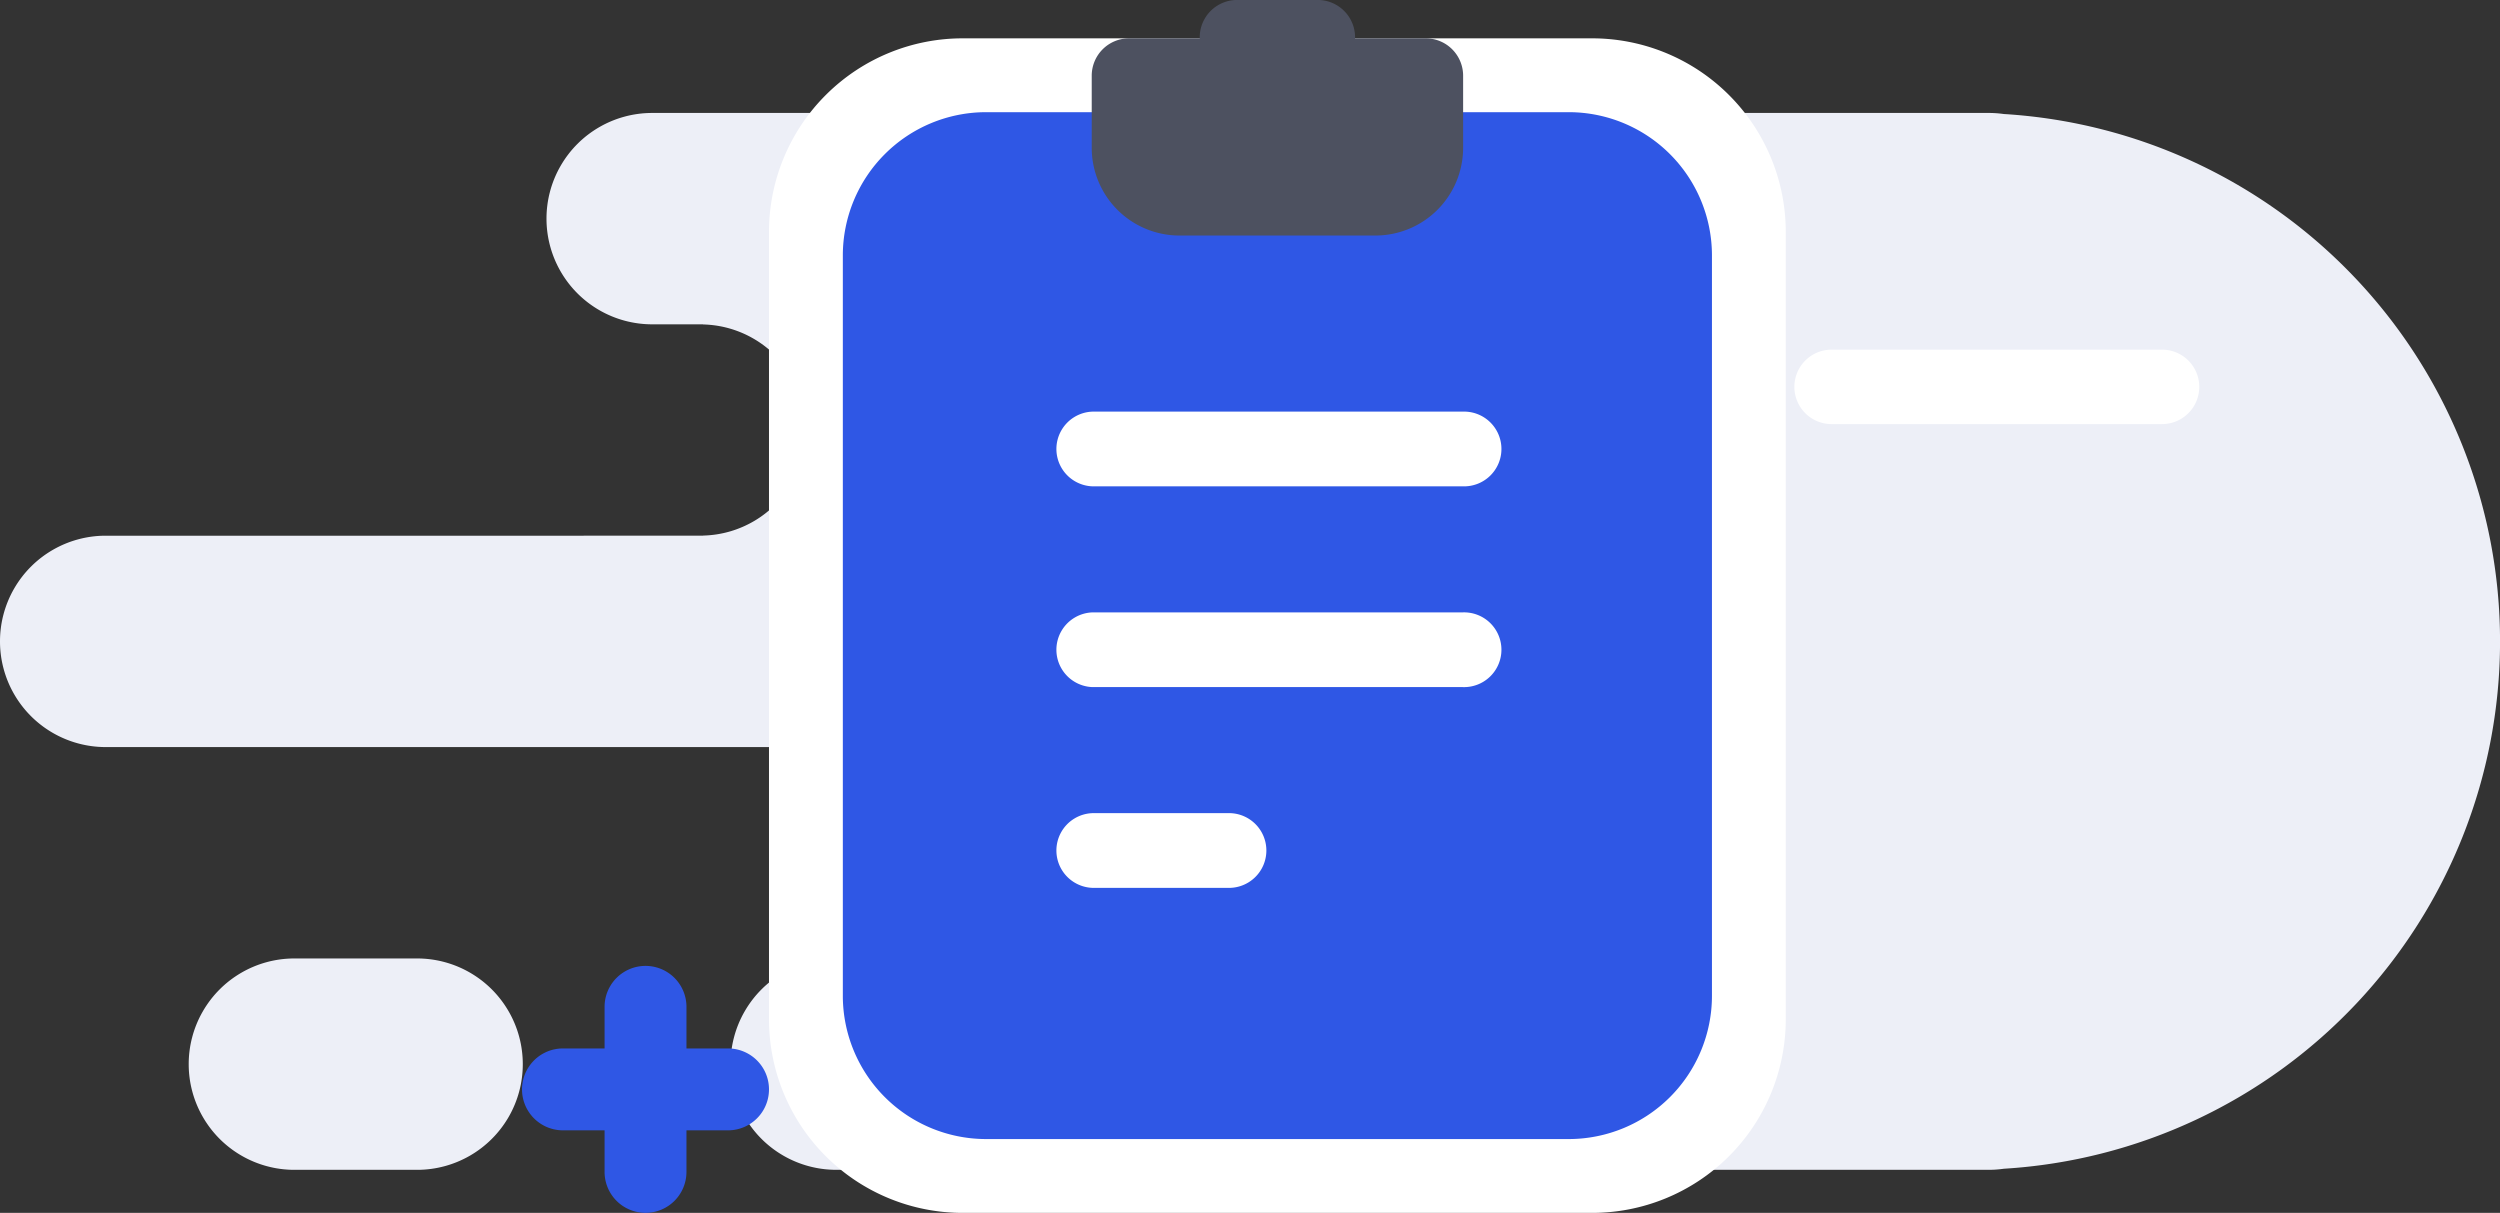 <svg xmlns="http://www.w3.org/2000/svg" width="164" height="79.566" viewBox="0 0 164 79.566">
  <rect x="0" y="0" width="164" height="79.566" fill="#333333" stroke="none"/>
  <g id="add-new-homework-vector" transform="translate(4.438 -4.098)">
    <g id="Group_6046" data-name="Group 6046" transform="translate(-4.438 11.508)">
      <path id="Fill_3" data-name="Fill 3" d="M6.933,0a6.933,6.933,0,1,0,0,13.866h8.05A6.933,6.933,0,0,0,14.983,0Z" transform="translate(12.379 55.465)" fill="#edeff7"/>
      <path id="Fill_5" data-name="Fill 5" d="M131.456.071A6.985,6.985,0,0,0,130.518,0H42.783a6.933,6.933,0,0,0,0,13.866h3.342v.008a6.927,6.927,0,0,1,0,13.85v.008H6.933a6.933,6.933,0,0,0,0,13.866H56.392v.008a6.927,6.927,0,0,1,0,13.85v.008H54.857a6.933,6.933,0,1,0,0,13.866h75.662a6.986,6.986,0,0,0,.938-.071,34.659,34.659,0,0,0,0-69.189Z" fill="#edeff7"/>
      <path id="Fill_28" data-name="Fill 28" d="M24.119,4.884H2.442A2.442,2.442,0,0,1,2.442,0H24.119a2.442,2.442,0,1,1,0,4.884" transform="translate(117.711 15.527)" fill="#fff"/>
    </g>
    <g id="Group_6155" data-name="Group 6155" transform="translate(29.806 4.098)">
      <g id="Group_6155-2" data-name="Group 6155" transform="translate(16.202 0)">
        <path id="Path" d="M7.474,0A7.445,7.445,0,0,0,0,7.4V59.2a7.445,7.445,0,0,0,7.474,7.4H48.664a7.444,7.444,0,0,0,7.474-7.4V7.4A7.444,7.444,0,0,0,48.664,0Z" transform="translate(5.282 7.744)" fill="#fff"/>
        <path id="Path-2" data-name="Path" d="M53.946,77.051H12.757A12.706,12.706,0,0,1,0,64.425v-51.8A12.706,12.706,0,0,1,12.757,0H53.946A12.706,12.706,0,0,1,66.7,12.626v51.8A12.706,12.706,0,0,1,53.946,77.051Z" transform="translate(0 2.515)" fill="#fff"/>
        <path id="Fill_12" data-name="Fill 12" d="M7.937,4.9H2.452a2.452,2.452,0,0,1,0-4.9H7.937a2.452,2.452,0,0,1,0,4.9" transform="translate(28.157 0)" fill="#4d5160"/>
        <path id="Fill_8" data-name="Fill 8" d="M47.625,67.363H9.389A9.4,9.4,0,0,1,0,57.973V9.39A9.4,9.4,0,0,1,9.389,0H47.625a9.4,9.4,0,0,1,9.389,9.39V57.973A9.4,9.4,0,0,1,47.625,67.363ZM16.363,45.984a2.452,2.452,0,0,0,0,4.9h9.068a2.452,2.452,0,0,0,0-4.9Zm0-13.17a2.452,2.452,0,0,0,0,4.9h24.29a2.452,2.452,0,1,0,0-4.9Zm0-13.17a2.452,2.452,0,0,0,0,4.9h24.29a2.452,2.452,0,1,0,0-4.9Z" transform="translate(4.844 7.359)" fill="#2f57e5"/>
        <path id="Fill_20" data-name="Fill 20" d="M5.751,12.936A5.757,5.757,0,0,1,0,7.185V2.452A2.452,2.452,0,0,1,2.452,0h19.46a2.452,2.452,0,0,1,2.452,2.452V7.185a5.757,5.757,0,0,1-5.751,5.751Z" transform="translate(21.171 2.515)" fill="#4d5160"/>
      </g>
      <g id="Group_6156" data-name="Group 6156" transform="translate(0 63.363)">
        <path id="Fill_30" data-name="Fill 30" d="M13.517,5.372H2.686A2.686,2.686,0,0,1,2.686,0h10.83a2.686,2.686,0,0,1,0,5.372" transform="translate(0 5.415)" fill="#2f57e5"/>
        <path id="Fill_32" data-name="Fill 32" d="M2.686,16.2A2.687,2.687,0,0,1,0,13.517V2.686a2.686,2.686,0,1,1,5.372,0V13.517A2.687,2.687,0,0,1,2.686,16.2" transform="translate(5.416 0)" fill="#2f57e5"/>
      </g>
    </g>
  </g>
</svg>
